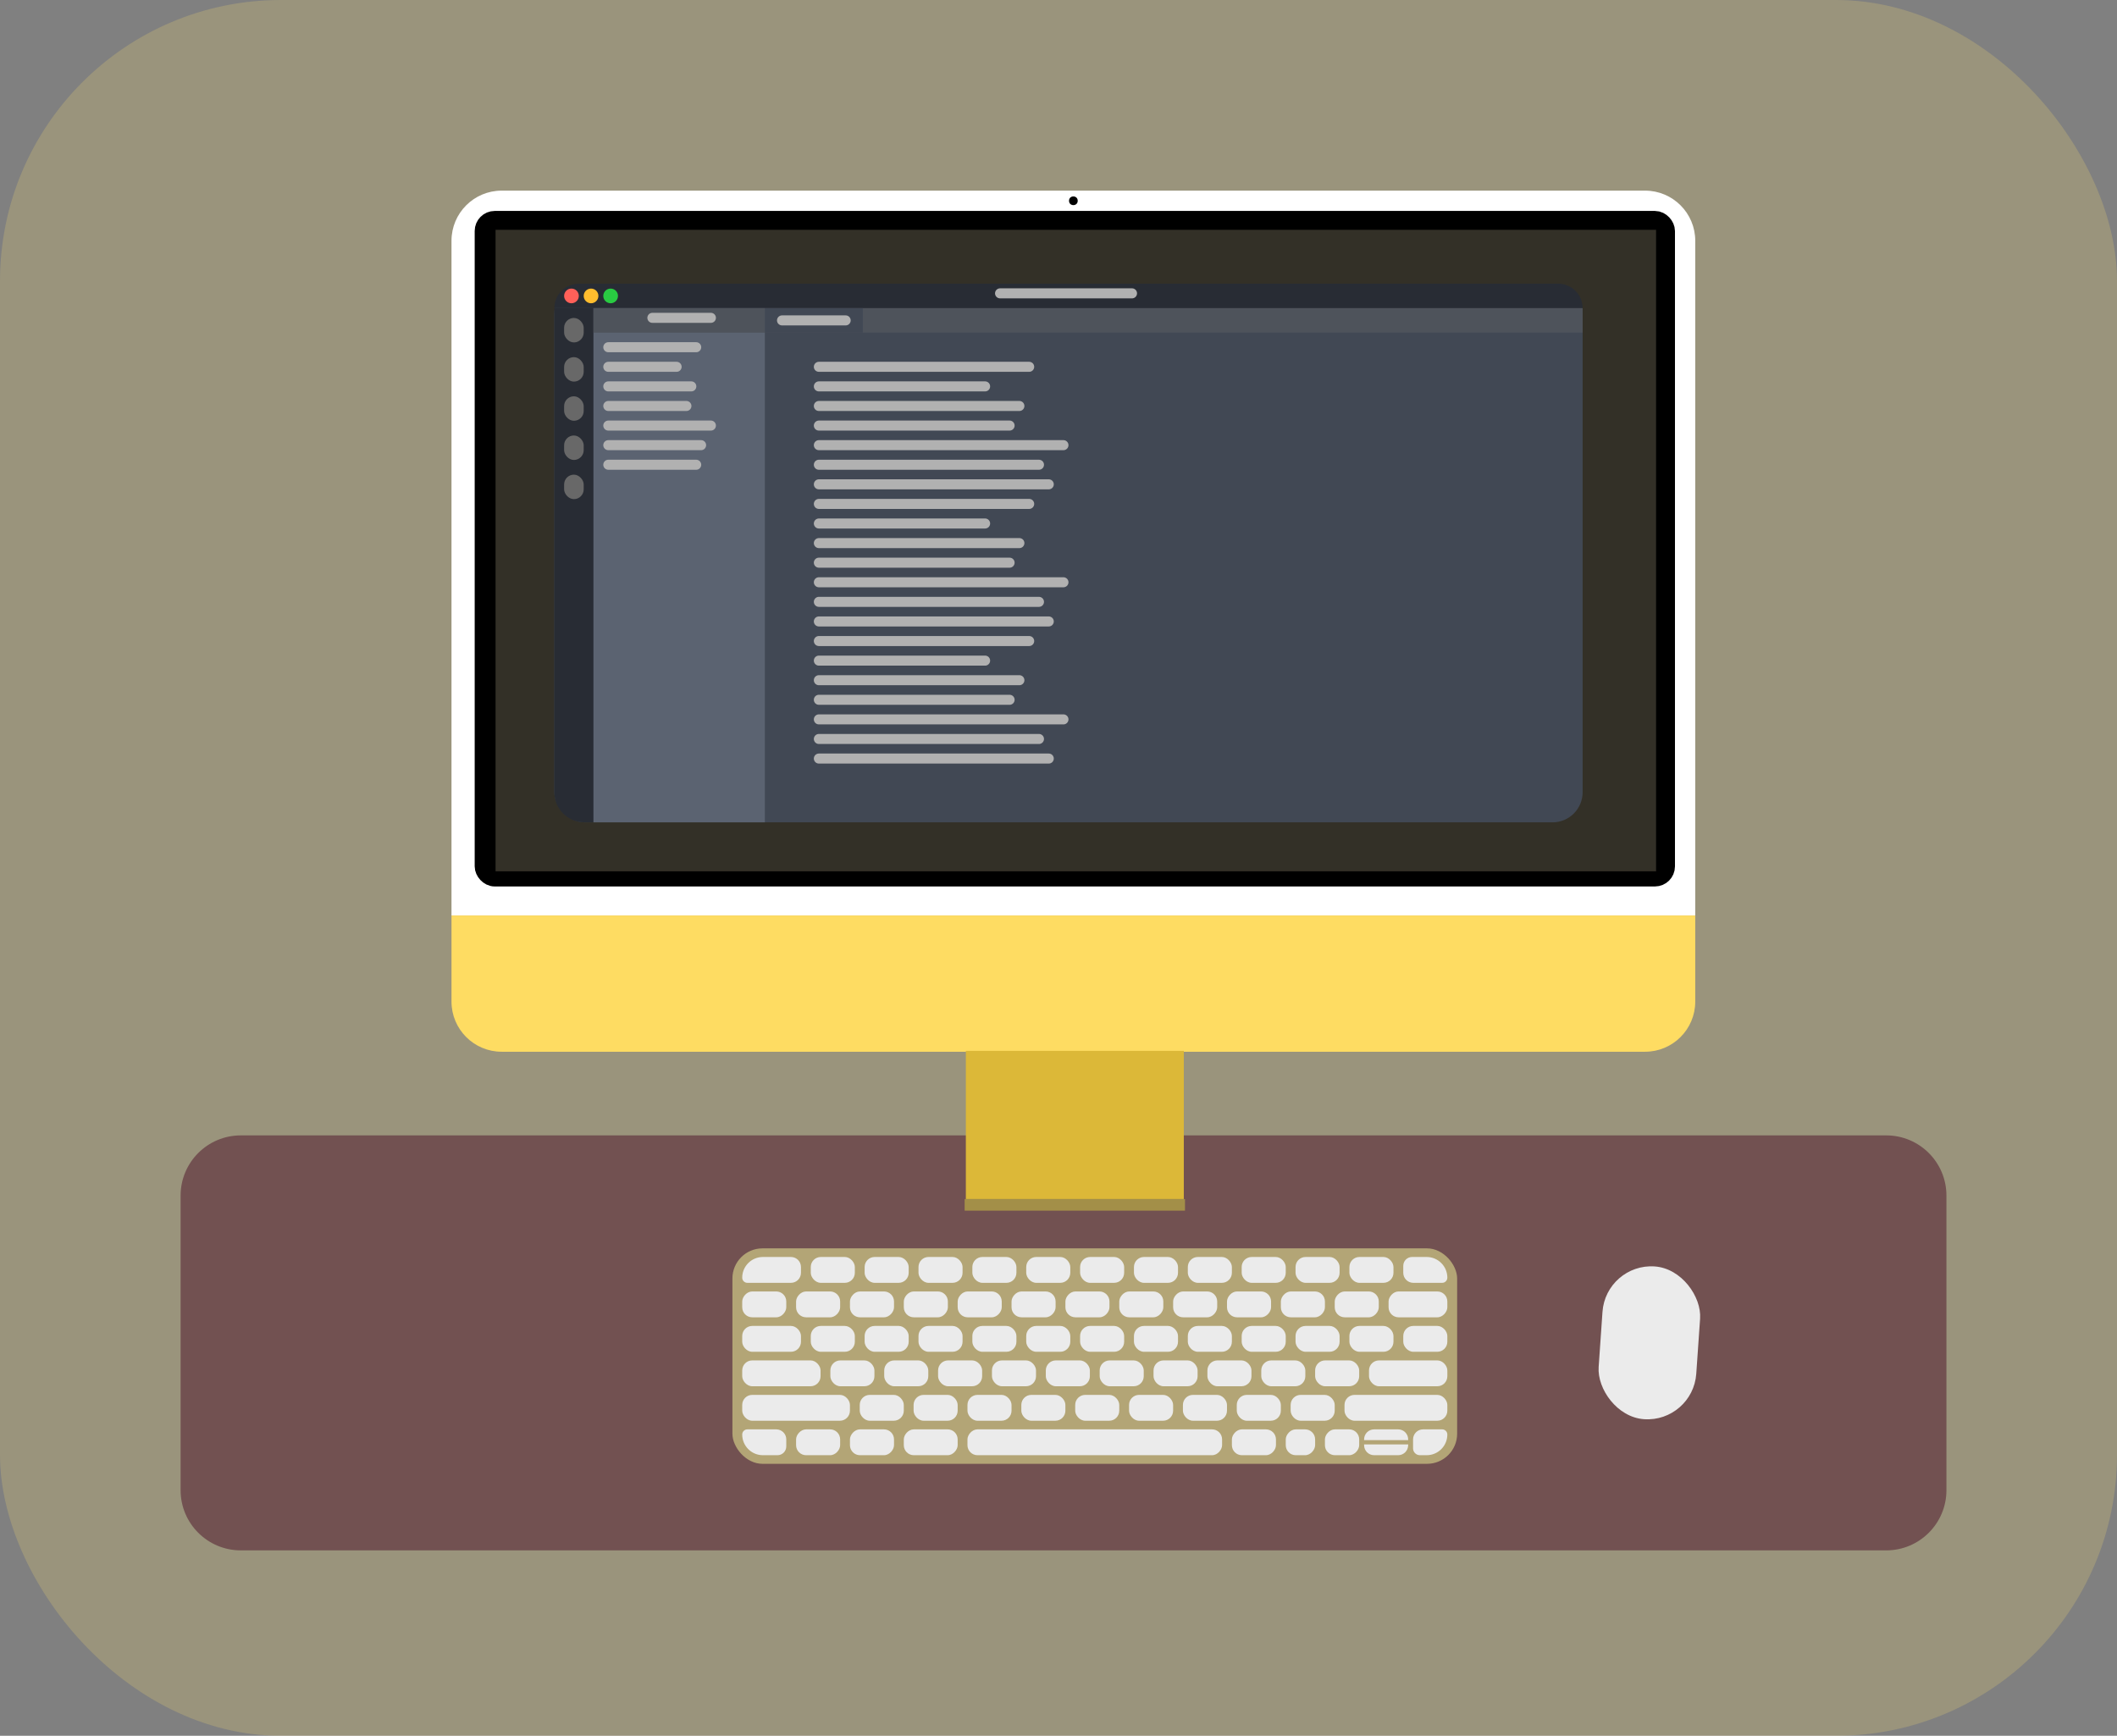 <svg width="211" height="173" viewBox="0 0 211 173" fill="none" xmlns="http://www.w3.org/2000/svg">
<rect x="0" y="0" width="211" height="173" fill="#808080" stroke="none"/>
<rect width="211" height="173" rx="28" fill="#F9DB71" fill-opacity="0.22"/>
<path d="M18 119.16C18 115.846 20.686 113.16 24 113.16H188C191.314 113.16 194 115.846 194 119.16V148.52C194 151.834 191.314 154.52 188 154.52H24C20.686 154.52 18 151.834 18 148.52V119.16Z" fill="#725151"/>
<rect x="73" y="124.419" width="72.232" height="21.474" rx="3" fill="#B3A576"/>
<path d="M139.863 126.157C139.863 125.671 140.256 125.278 140.741 125.278H142.194C143.332 125.278 144.255 126.201 144.255 127.34C144.255 127.624 144.025 127.855 143.74 127.855H140.863C140.311 127.855 139.863 127.407 139.863 126.855V126.157Z" fill="#EBEBEB"/>
<rect width="4.392" height="2.577" rx="1" transform="matrix(-1 0 0 1 78.368 128.714)" fill="#EBEBEB"/>
<path d="M78.368 143.458C78.368 142.905 77.921 142.458 77.368 142.458H74.491C74.207 142.458 73.976 142.688 73.976 142.973C73.976 144.111 74.899 145.034 76.037 145.034H77.49C77.975 145.034 78.368 144.641 78.368 144.156V143.458Z" fill="#EBEBEB"/>
<rect x="139.863" y="132.15" width="4.392" height="2.577" rx="1" fill="#EBEBEB"/>
<rect x="118.389" y="125.278" width="4.392" height="2.577" rx="1" fill="#EBEBEB"/>
<rect width="4.392" height="2.577" rx="1" transform="matrix(-1 0 0 1 99.843 128.714)" fill="#EBEBEB"/>
<rect x="118.389" y="132.15" width="4.392" height="2.577" rx="1" fill="#EBEBEB"/>
<rect x="120.341" y="135.586" width="4.392" height="2.577" rx="1" fill="#EBEBEB"/>
<rect x="123.269" y="139.022" width="4.392" height="2.577" rx="1" fill="#EBEBEB"/>
<rect x="96.914" y="125.278" width="4.392" height="2.577" rx="1" fill="#EBEBEB"/>
<rect width="4.392" height="2.577" rx="1" transform="matrix(-1 0 0 1 121.317 128.714)" fill="#EBEBEB"/>
<rect width="25.379" height="2.577" rx="1" transform="matrix(-1 0 0 1 121.805 142.458)" fill="#EBEBEB"/>
<rect x="96.914" y="132.15" width="4.392" height="2.577" rx="1" fill="#EBEBEB"/>
<rect x="98.867" y="135.586" width="4.392" height="2.577" rx="1" fill="#EBEBEB"/>
<rect x="101.795" y="139.022" width="4.392" height="2.577" rx="1" fill="#EBEBEB"/>
<rect x="129.126" y="125.278" width="4.392" height="2.577" rx="1" fill="#EBEBEB"/>
<rect width="4.392" height="2.577" rx="1" transform="matrix(-1 0 0 1 89.106 128.714)" fill="#EBEBEB"/>
<rect width="4.392" height="2.577" rx="1" transform="matrix(-1 0 0 1 89.106 142.458)" fill="#EBEBEB"/>
<rect x="129.126" y="132.15" width="4.392" height="2.577" rx="1" fill="#EBEBEB"/>
<rect x="131.078" y="135.586" width="4.392" height="2.577" rx="1" fill="#EBEBEB"/>
<rect x="107.652" y="125.278" width="4.392" height="2.577" rx="1" fill="#EBEBEB"/>
<rect width="4.392" height="2.577" rx="1" transform="matrix(-1 0 0 1 110.58 128.714)" fill="#EBEBEB"/>
<rect x="107.652" y="132.15" width="4.392" height="2.577" rx="1" fill="#EBEBEB"/>
<rect x="109.604" y="135.586" width="4.392" height="2.577" rx="1" fill="#EBEBEB"/>
<rect x="112.532" y="139.022" width="4.392" height="2.577" rx="1" fill="#EBEBEB"/>
<rect x="86.177" y="125.278" width="4.392" height="2.577" rx="1" fill="#EBEBEB"/>
<rect width="4.392" height="2.577" rx="1" transform="matrix(-1 0 0 1 132.054 128.714)" fill="#EBEBEB"/>
<rect width="3.416" height="2.577" rx="1" transform="matrix(-1 0 0 1 135.47 142.458)" fill="#EBEBEB"/>
<rect x="86.177" y="132.15" width="4.392" height="2.577" rx="1" fill="#EBEBEB"/>
<rect x="88.129" y="135.586" width="4.392" height="2.577" rx="1" fill="#EBEBEB"/>
<rect x="91.058" y="139.022" width="4.392" height="2.577" rx="1" fill="#EBEBEB"/>
<rect x="134.494" y="125.278" width="4.392" height="2.577" rx="1" fill="#EBEBEB"/>
<rect width="4.392" height="2.577" rx="1" transform="matrix(-1 0 0 1 83.737 128.714)" fill="#EBEBEB"/>
<rect width="4.392" height="2.577" rx="1" transform="matrix(-1 0 0 1 83.737 142.458)" fill="#EBEBEB"/>
<rect x="134.494" y="132.15" width="4.392" height="2.577" rx="1" fill="#EBEBEB"/>
<rect x="136.447" y="135.586" width="7.809" height="2.577" rx="1" fill="#EBEBEB"/>
<rect x="134.006" y="139.022" width="10.249" height="2.577" rx="1" fill="#EBEBEB"/>
<rect x="113.02" y="125.278" width="4.392" height="2.577" rx="1" fill="#EBEBEB"/>
<rect width="4.392" height="2.577" rx="1" transform="matrix(-1 0 0 1 105.211 128.714)" fill="#EBEBEB"/>
<rect x="113.02" y="132.15" width="4.392" height="2.577" rx="1" fill="#EBEBEB"/>
<rect x="114.972" y="135.586" width="4.392" height="2.577" rx="1" fill="#EBEBEB"/>
<rect x="117.901" y="139.022" width="4.392" height="2.577" rx="1" fill="#EBEBEB"/>
<rect x="91.546" y="125.278" width="4.392" height="2.577" rx="1" fill="#EBEBEB"/>
<rect width="4.392" height="2.577" rx="1" transform="matrix(-1 0 0 1 126.686 128.714)" fill="#EBEBEB"/>
<rect width="4.392" height="2.577" rx="1" transform="matrix(-1 0 0 1 127.174 142.458)" fill="#EBEBEB"/>
<rect width="2.928" height="2.577" rx="1" transform="matrix(-1 0 0 1 131.078 142.458)" fill="#EBEBEB"/>
<rect x="91.546" y="132.15" width="4.392" height="2.577" rx="1" fill="#EBEBEB"/>
<rect x="93.498" y="135.586" width="4.392" height="2.577" rx="1" fill="#EBEBEB"/>
<rect x="96.427" y="139.022" width="4.392" height="2.577" rx="1" fill="#EBEBEB"/>
<rect x="123.757" y="125.278" width="4.392" height="2.577" rx="1" fill="#EBEBEB"/>
<rect width="4.392" height="2.577" rx="1" transform="matrix(-1 0 0 1 94.474 128.714)" fill="#EBEBEB"/>
<rect width="5.369" height="2.577" rx="1" transform="matrix(-1 0 0 1 95.45 142.458)" fill="#EBEBEB"/>
<rect x="123.757" y="132.15" width="4.392" height="2.577" rx="1" fill="#EBEBEB"/>
<rect x="125.709" y="135.586" width="4.392" height="2.577" rx="1" fill="#EBEBEB"/>
<rect x="128.638" y="139.022" width="4.392" height="2.577" rx="1" fill="#EBEBEB"/>
<rect x="102.283" y="125.278" width="4.392" height="2.577" rx="1" fill="#EBEBEB"/>
<rect width="4.392" height="2.577" rx="1" transform="matrix(-1 0 0 1 115.948 128.714)" fill="#EBEBEB"/>
<rect x="102.283" y="132.15" width="4.392" height="2.577" rx="1" fill="#EBEBEB"/>
<rect x="104.235" y="135.586" width="4.392" height="2.577" rx="1" fill="#EBEBEB"/>
<rect x="107.164" y="139.022" width="4.392" height="2.577" rx="1" fill="#EBEBEB"/>
<rect x="80.809" y="125.278" width="4.392" height="2.577" rx="1" fill="#EBEBEB"/>
<rect width="4.392" height="2.577" rx="1" transform="matrix(-1 0 0 1 137.423 128.714)" fill="#EBEBEB"/>
<path d="M140.351 143.458C140.351 142.905 139.903 142.458 139.351 142.458H136.959C136.406 142.458 135.959 142.905 135.959 143.458V143.531H140.351V143.458Z" fill="#EBEBEB"/>
<path d="M140.351 144.034C140.351 144.587 139.903 145.034 139.351 145.034H136.959C136.406 145.034 135.959 144.587 135.959 144.034V143.961H140.351V144.034Z" fill="#EBEBEB"/>
<rect x="80.809" y="132.15" width="4.392" height="2.577" rx="1" fill="#EBEBEB"/>
<rect x="82.761" y="135.586" width="4.392" height="2.577" rx="1" fill="#EBEBEB"/>
<rect x="85.689" y="139.022" width="4.392" height="2.577" rx="1" fill="#EBEBEB"/>
<path d="M73.976 127.34C73.976 126.201 74.899 125.278 76.037 125.278H78.832C79.385 125.278 79.832 125.726 79.832 126.278V126.855C79.832 127.407 79.385 127.855 78.832 127.855H74.491C74.207 127.855 73.976 127.624 73.976 127.34Z" fill="#EBEBEB"/>
<rect width="5.857" height="2.577" rx="1" transform="matrix(-1 0 0 1 144.255 128.714)" fill="#EBEBEB"/>
<path d="M144.255 142.973C144.255 142.688 144.025 142.458 143.74 142.458H141.839C141.287 142.458 140.839 142.905 140.839 143.458V144.351C140.839 144.729 141.145 145.034 141.522 145.034H142.194C143.332 145.034 144.255 144.111 144.255 142.973Z" fill="#EBEBEB"/>
<rect x="73.976" y="132.15" width="5.857" height="2.577" rx="1" fill="#EBEBEB"/>
<rect x="73.976" y="135.586" width="7.809" height="2.577" rx="1" fill="#EBEBEB"/>
<rect x="73.976" y="139.022" width="10.737" height="2.577" rx="1" fill="#EBEBEB"/>
<rect x="160.056" y="125.883" width="9.752" height="15.262" rx="4.876" transform="rotate(3.968 160.056 125.883)" fill="#EBEBEB"/>
<path d="M45 24C45 21.239 47.239 19 50 19H163.965C166.726 19 168.965 21.239 168.965 24V91.241H45V24Z" fill="white"/>
<rect x="48.312" y="22.023" width="117.631" height="65.328" rx="1" fill="black" stroke="black" stroke-width="2"/>
<circle cx="106.982" cy="20.011" r="0.433" fill="black"/>
<path d="M45 91.241H168.965V99.822C168.965 102.583 166.726 104.822 163.965 104.822H50C47.239 104.822 45 102.583 45 99.822V91.241Z" fill="#FEDC62"/>
<rect x="96.266" y="104.733" width="21.723" height="14.771" fill="#DCB838"/>
<rect x="96.146" y="119.504" width="21.961" height="1.156" fill="#A38F48"/>
<rect x="49.392" y="22.904" width="115.668" height="63.935" fill="#333027"/>
<rect x="55.249" y="28.273" width="102.491" height="53.686" rx="3" fill="#414854"/>
<path d="M55.249 30.713C55.249 29.366 56.341 28.273 57.689 28.273H155.299C156.647 28.273 157.74 29.366 157.74 30.713H55.249Z" fill="#282C34"/>
<circle cx="56.957" cy="29.493" r="0.732" fill="#FF6059"/>
<circle cx="58.909" cy="29.493" r="0.732" fill="#FFBD2E"/>
<circle cx="60.861" cy="29.493" r="0.732" fill="#29CB42"/>
<line x1="99.674" y1="29.237" x2="112.827" y2="29.237" stroke="#B1B1B1" stroke-linecap="round"/>
<path d="M55.249 30.713H59.153V81.959H58.249C56.592 81.959 55.249 80.615 55.249 78.959V30.713Z" fill="#282C34"/>
<rect x="56.225" y="31.689" width="1.952" height="2.44" rx="0.976" fill="#686868"/>
<rect x="56.225" y="35.594" width="1.952" height="2.44" rx="0.976" fill="#686868"/>
<rect x="56.225" y="39.498" width="1.952" height="2.44" rx="0.976" fill="#686868"/>
<rect x="56.225" y="43.403" width="1.952" height="2.44" rx="0.976" fill="#686868"/>
<rect x="56.225" y="47.307" width="1.952" height="2.44" rx="0.976" fill="#686868"/>
<rect x="59.153" y="30.713" width="17.082" height="51.245" fill="#5B6371"/>
<rect x="59.153" y="30.713" width="17.082" height="2.44" fill="#4E535B"/>
<rect x="76.235" y="30.713" width="81.505" height="2.44" fill="#4E535B"/>
<rect x="76.235" y="30.713" width="9.761" height="2.44" fill="#414854"/>
<line x1="65.022" y1="31.677" x2="70.855" y2="31.677" stroke="#B1B1B1" stroke-linecap="round"/>
<path d="M77.943 31.933H84.288" stroke="#B1B1B1" stroke-linecap="round"/>
<line x1="60.629" y1="34.606" x2="69.39" y2="34.606" stroke="#B1B1B1" stroke-linecap="round"/>
<line x1="60.629" y1="36.558" x2="67.438" y2="36.558" stroke="#B1B1B1" stroke-linecap="round"/>
<line x1="60.629" y1="38.51" x2="68.902" y2="38.51" stroke="#B1B1B1" stroke-linecap="round"/>
<line x1="60.629" y1="40.462" x2="68.414" y2="40.462" stroke="#B1B1B1" stroke-linecap="round"/>
<line x1="60.629" y1="42.415" x2="70.855" y2="42.415" stroke="#B1B1B1" stroke-linecap="round"/>
<line x1="60.629" y1="44.367" x2="69.879" y2="44.367" stroke="#B1B1B1" stroke-linecap="round"/>
<line x1="60.629" y1="46.319" x2="69.39" y2="46.319" stroke="#B1B1B1" stroke-linecap="round"/>
<line x1="81.615" y1="36.558" x2="102.578" y2="36.558" stroke="#B1B1B1" stroke-linecap="round"/>
<line x1="81.615" y1="38.51" x2="98.185" y2="38.51" stroke="#B1B1B1" stroke-linecap="round"/>
<line x1="81.615" y1="40.462" x2="101.602" y2="40.462" stroke="#B1B1B1" stroke-linecap="round"/>
<line x1="81.615" y1="42.415" x2="100.626" y2="42.415" stroke="#B1B1B1" stroke-linecap="round"/>
<line x1="81.615" y1="44.367" x2="105.994" y2="44.367" stroke="#B1B1B1" stroke-linecap="round"/>
<line x1="81.615" y1="46.319" x2="103.554" y2="46.319" stroke="#B1B1B1" stroke-linecap="round"/>
<line x1="81.615" y1="48.271" x2="104.53" y2="48.271" stroke="#B1B1B1" stroke-linecap="round"/>
<line x1="81.615" y1="50.223" x2="102.578" y2="50.223" stroke="#B1B1B1" stroke-linecap="round"/>
<line x1="81.615" y1="63.889" x2="102.578" y2="63.889" stroke="#B1B1B1" stroke-linecap="round"/>
<line x1="81.615" y1="52.175" x2="98.185" y2="52.175" stroke="#B1B1B1" stroke-linecap="round"/>
<line x1="81.615" y1="65.841" x2="98.185" y2="65.841" stroke="#B1B1B1" stroke-linecap="round"/>
<line x1="81.615" y1="54.128" x2="101.602" y2="54.128" stroke="#B1B1B1" stroke-linecap="round"/>
<line x1="81.615" y1="67.793" x2="101.602" y2="67.793" stroke="#B1B1B1" stroke-linecap="round"/>
<line x1="81.615" y1="56.08" x2="100.626" y2="56.08" stroke="#B1B1B1" stroke-linecap="round"/>
<line x1="81.615" y1="69.745" x2="100.626" y2="69.745" stroke="#B1B1B1" stroke-linecap="round"/>
<line x1="81.615" y1="71.698" x2="105.994" y2="71.698" stroke="#B1B1B1" stroke-linecap="round"/>
<line x1="81.615" y1="59.984" x2="103.554" y2="59.984" stroke="#B1B1B1" stroke-linecap="round"/>
<line x1="81.615" y1="73.65" x2="103.554" y2="73.65" stroke="#B1B1B1" stroke-linecap="round"/>
<line x1="81.615" y1="61.937" x2="104.53" y2="61.937" stroke="#B1B1B1" stroke-linecap="round"/>
<line x1="81.615" y1="75.602" x2="104.53" y2="75.602" stroke="#B1B1B1" stroke-linecap="round"/>
<line x1="81.615" y1="58.032" x2="105.994" y2="58.032" stroke="#B1B1B1" stroke-linecap="round"/>
</svg>
